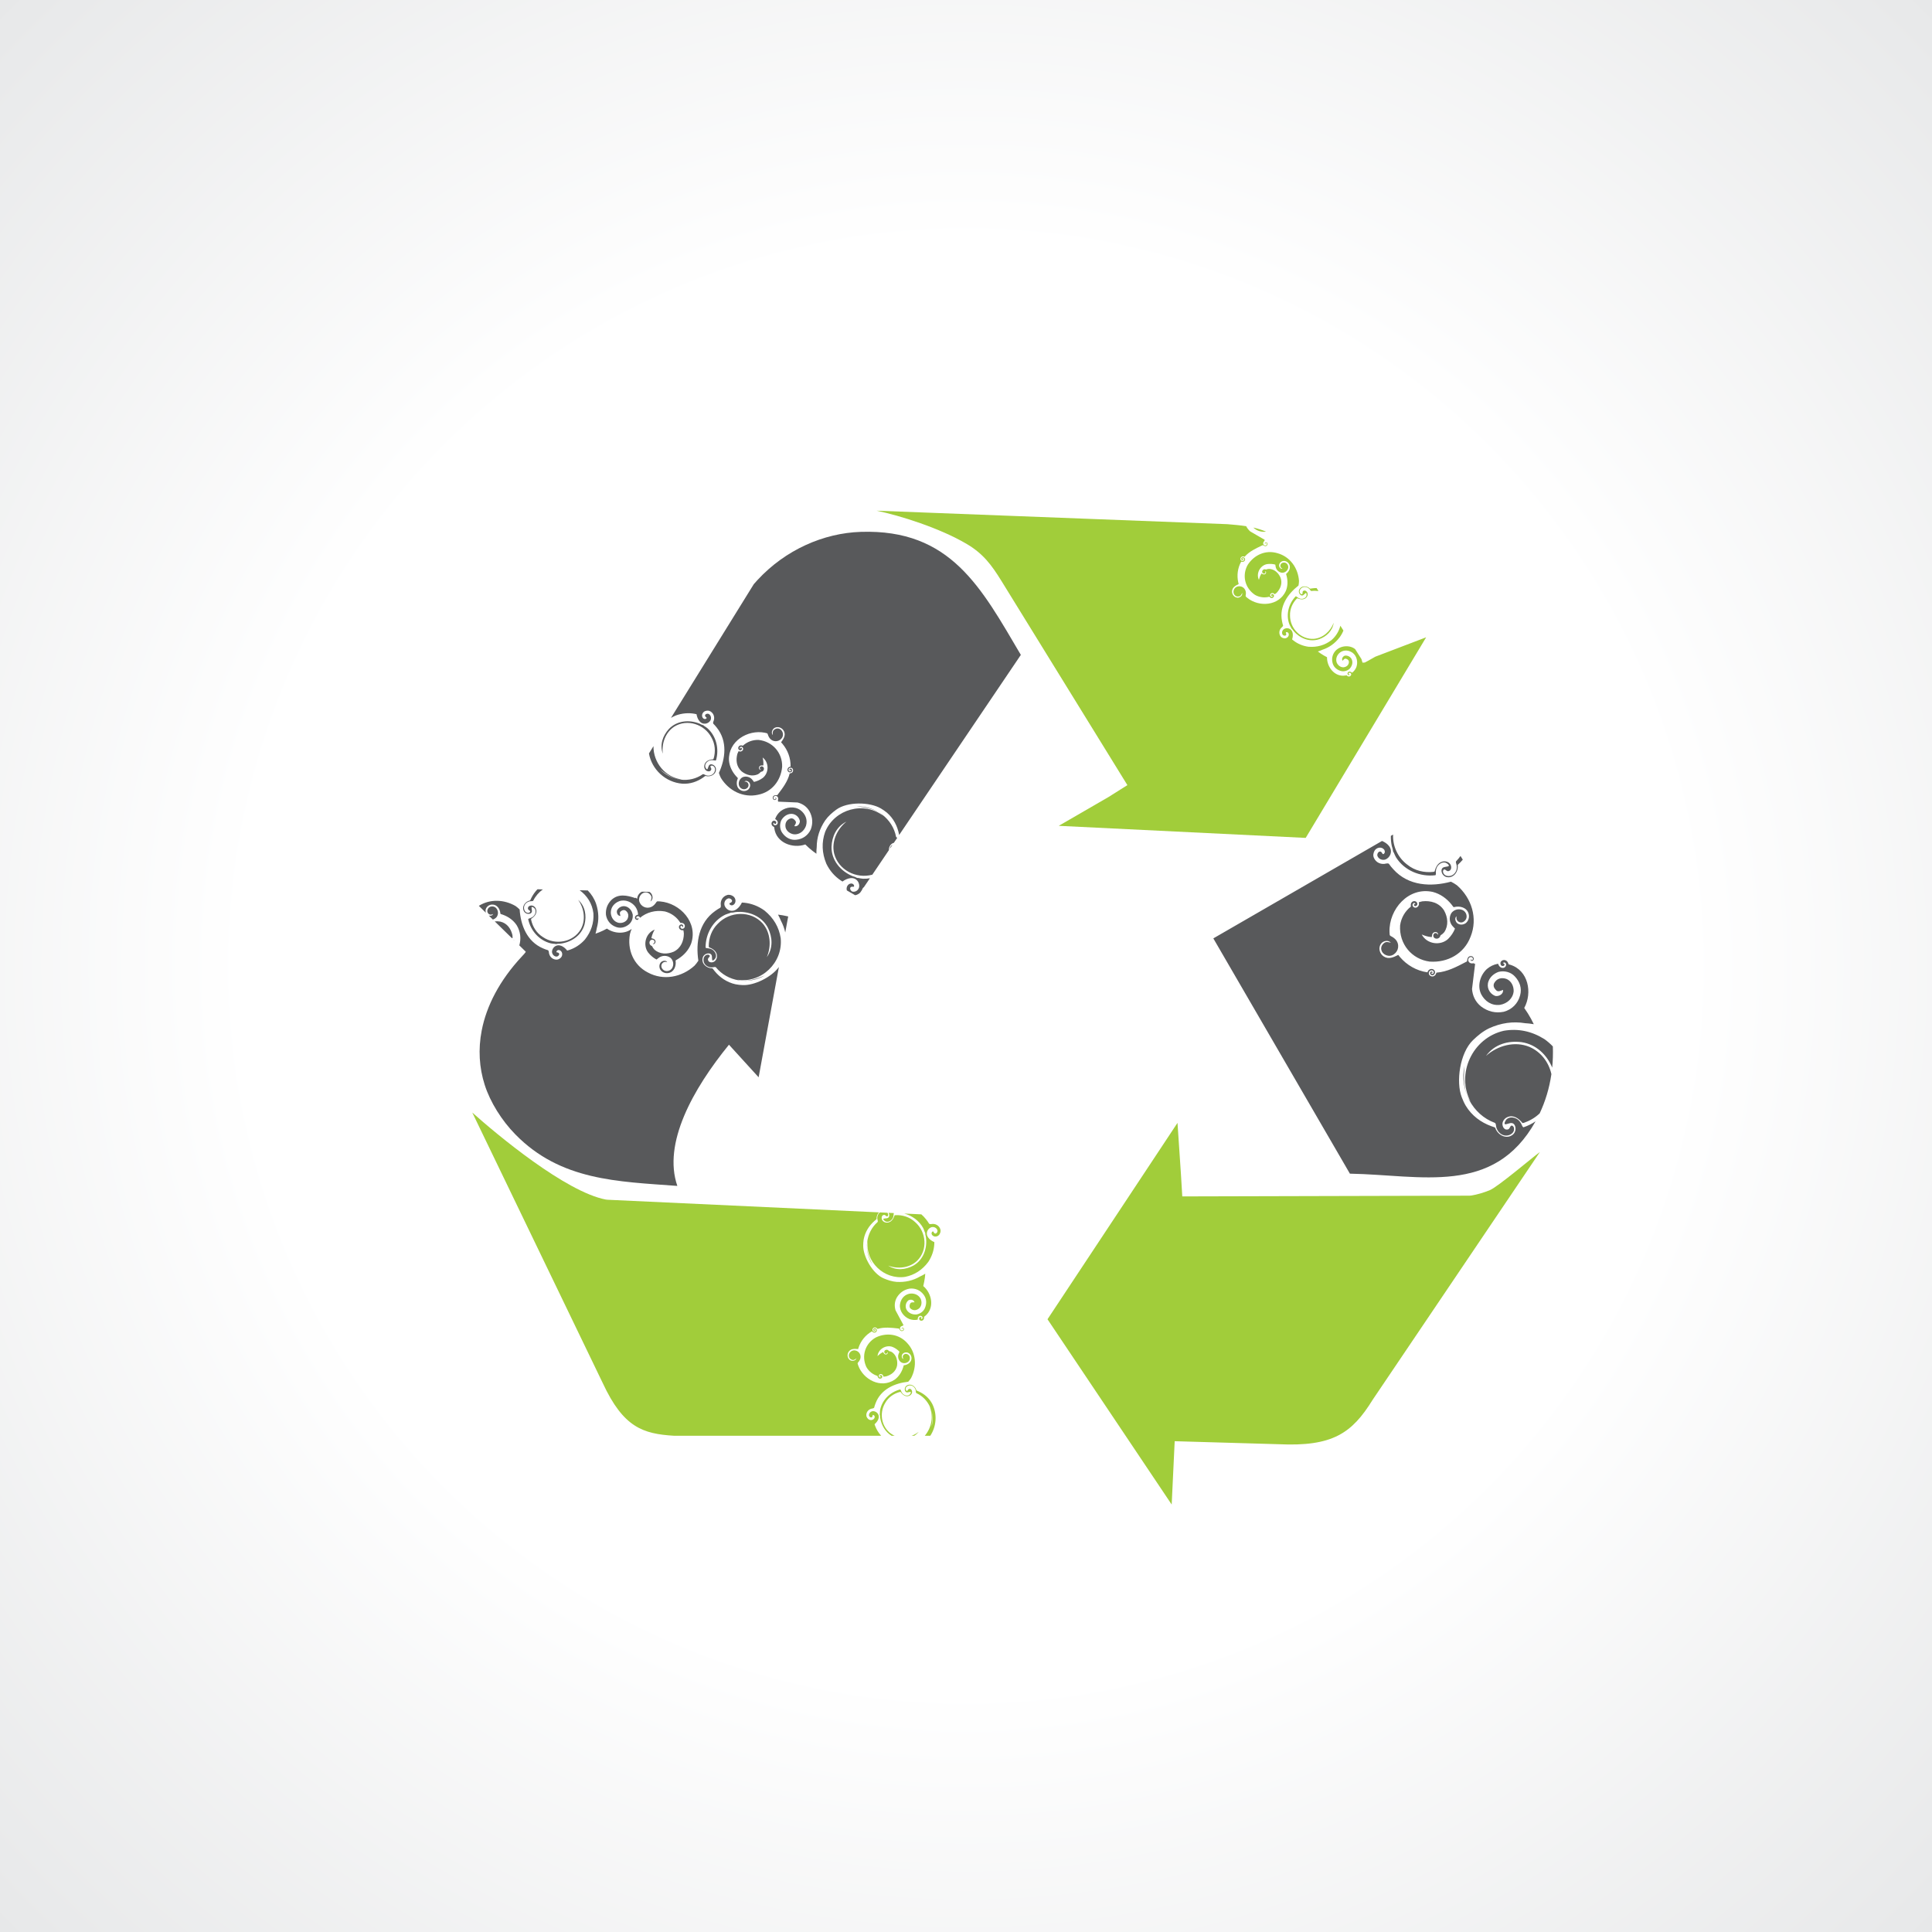 <?xml version="1.0" encoding="utf-8"?>
<!-- Generator: Adobe Illustrator 27.5.0, SVG Export Plug-In . SVG Version: 6.00 Build 0)  -->
<svg version="1.1" id="Layer_1" xmlns="http://www.w3.org/2000/svg" xmlns:xlink="http://www.w3.org/1999/xlink" x="0px" y="0px"
	 viewBox="0 0 2000 2000" style="enable-background:new 0 0 2000 2000;" xml:space="preserve">
<rect x="0" y="0" width="2000" height="2000" fill="#333333" stroke="none"/>
<g>
	<radialGradient id="SVGID_1_" cx="1000" cy="1000" r="1414.2" gradientUnits="userSpaceOnUse">
		<stop  offset="0" style="stop-color:#FFFFFF"/>
		<stop  offset="0.53" style="stop-color:#FFFFFF"/>
		<stop  offset="1" style="stop-color:#E7E8E9"/>
	</radialGradient>
	<rect x="0" y="0" style="fill-rule:evenodd;clip-rule:evenodd;fill:url(#SVGID_1_);" width="2000" height="2000"/>
	<g>
		<g>
			<path style="fill-rule:evenodd;clip-rule:evenodd;fill:#58595B;" d="M501.706,1123.004L501.706,1123.004L501.706,1123.004z
				 M785.33,1115.197l20.982-114.135c-8.165,11-25.865,19.213-37.517,18.697c-2.454-0.11-4.936-0.333-7.418-0.849
				c-9.087-2.035-16.358-7.182-21.811-13.901c-0.515-0.618-0.976-1.235-1.45-1.872c-0.353-0.211-0.625-0.922-0.896-0.753
				c-6.131-0.014-11.786-5.399-9.589-11.508c1.003-2.646,4.014-4.401,6.957-3.771c3.31,0.929,2.117,4.401,2.714,6.735
				c0.569,1.438,3.092-1.093,3.621-2.524c0.569-1.621,0.313-3.445-0.489-4.931c-1.546-2.963-4.299-4.428-7.582-4.713
				c-1.546-0.068-2.047-0.339-2.428-0.618c-0.149-14.099,7.433-27.865,20.25-34.132c0.774-0.311,1.547-0.617,2.319-0.887
				c0.801-0.279,1.588-0.522,2.388-0.747c1.411-1.043,2.997-0.25,4.314-0.807c0.948-0.203,1.383-0.264,1.885-0.325
				c13.021-1.301,26.964,3.893,33.433,16.425c4.639,9.487,5.493,20.847-1.207,30.26c4.829-11.318,4.001-25.513-4.421-35.047
				c-12.18-13.353-33.922-12.607-46.36,0.515c-6.415,6.307-9.318,14.743-9.332,23.2c0.054,0.38,0.108,0.76,0.257,1.153
				c4.328,1.526,8.708,4.653,8.247,9.84c-0.217,3.032-2.618,6.022-6.063,5.717c-1.519-0.101-2.889-0.847-3.201-2.447
				c-0.515-1.642,0.95-2.415,1.6-3.385c0.964-1.336-1.017-2.407-2.414-2.054c-2.74,0.501-3.96,3.099-3.865,5.743
				c0.203,5.107,5.465,8.213,10.213,7.169c1.98-0.428,2.333-0.15,2.658,0.135c11.91,14.75,33.773,18.243,50.605,8.349
				c-8.544,3.71-18.975,7.392-28.415,4.463c24.55,4.008,47.458-17.517,44.84-43.092c-1.776-11.372-7.365-20.874-16.764-28.517
				c-6.538-4.713-13.726-7.371-20.969-8.09c-0.814-0.082-1.614-0.136-2.414-0.176c-2.578,5.425-7.921,10.864-14.228,7.542
				c-1.75-1.044-3.147-2.679-3.811-4.782c-0.651-3.004,0.894-6.185,3.946-7.06c1.615-0.304,3.568,0.753,3.879,2.367
				c0.11,1.567-1.342,2.138-2.508,2.538c-0.054,0.217-0.136,0.637-0.19,0.833c0.774,1.492,2.456,1.844,3.933,1.072
				c3.269-1.94,3.011-6.817-0.014-9.014c-1.925-1.294-4.19-2-6.564-1.179c-4.49,1.437-6.986,5.961-6.267,10.546
				c0.082,1.722-0.203,2.068-0.501,2.461c-1.844,0.997-3.635,2.143-5.358,3.404c-17.143,12.146-20.182,32.918-17.401,51.446
				c-1.193,1.872-2.496,3.561-3.933,5.128c-13.346,12.153-32.308,15.767-48.299,7.114c-15.07-7.711-21.553-23.844-18.556-39.904
				c0.447-1.831,1.045-3.581,1.778-5.249c-7.081,5.554-18.149,4.971-25.622-0.306c-1.302,0.739-2.645,1.418-3.988,2.075
				c-2.576,1.208-5.181,2.279-7.839,3.201c0.758-2.583,0.949-3.818,1.315-5.757c2.333-8.2,2.115-16.547-0.706-25.154
				c-1.872-5.411-4.883-10.071-8.64-13.861l-8.396-0.197c7.582,5.392,13.103,13.814,14.256,23.933
				c0.611,9.942-2.374,19.008-8.897,27.207c-4.667,5.189-10.24,8.756-16.236,10.715c-0.678,0.211-1.342,0.4-2.021,0.583
				c-3.16-4.11-8.693-7.717-13.414-3.729c-1.275,1.2-2.157,2.835-2.319,4.74c-0.014,2.651,1.899,5.051,4.639,5.228
				c1.397-0.033,2.862-1.301,2.835-2.719c-0.203-1.342-1.519-1.553-2.59-1.675c-0.096-0.162-0.231-0.515-0.313-0.671
				c0.381-1.39,1.736-2.021,3.12-1.642c3.133,1.038,3.811,5.215,1.642,7.629c-1.397,1.444-3.174,2.469-5.303,2.211
				c-4.069-0.386-7.013-3.743-7.257-7.745c-0.245-1.478-0.569-1.722-0.882-1.987c-1.75-0.522-3.458-1.146-5.167-1.906
				c-16.724-7.093-23.126-24.094-24.197-40.263c-1.343-1.35-2.768-2.529-4.26-3.608c-12.044-6.944-26.557-7.357-37.99-0.162
				l7.378,7.217c-0.461-1.154-0.529-2.469-0.189-3.778c0.84-2.632,3.39-4.611,6.374-4.747c5.196-0.319,8.41,4.55,8.749,9.29
				c-0.094,0.237,0.475,0.59,0.8,0.611c0.625,0.196,1.263,0.407,1.886,0.638c5.573,2.047,10.701,5.554,14.174,10.817
				c4.11,6.801,4.665,14.16,2.726,20.888l6.632,6.497c0.393,0.426-3.499,4.428-4.028,5.011
				c-23.153,24.828-36.608,51.201-41.532,76.586c-3.783,19.456-2.577,38.553,3.093,56.254c5.683,17.903,17.674,36.974,31.739,51.324
				c46.969,47.986,105.943,48.706,167.683,53.317c-15.204-44.04,15.978-100.165,53.44-146.172L785.33,1115.197L785.33,1115.197z
				 M812.89,965.281c-0.935-4.265-2.468-8.362-4.557-12.301c-0.882-2.082-1.41-3.432-2.929-6.165
				c3.255,0.38,6.469,0.936,9.657,1.696l0.868,0.21L812.89,965.281L812.89,965.281z M672.252,923.248
				c0.515,0.313,0.99,0.672,1.424,1.112c2.319,2.462,2.672,6.931-0.379,8.904c0.881-1.993,1.803-4.211,0.474-6.253
				c-0.99-1.525-2.278-2.685-3.96-3.051c-5.032-1.085-9.224,4.137-8.083,9.006c1.478,5.372,7.256,8.153,12.328,5.954
				c2.415-1.017,4.165-3.058,5.507-5.174c0.259-0.169,0.597-0.753,1.249-0.706c0.854,0.014,1.682,0.047,2.508,0.115
				c20.807,1.715,39.578,21.96,32.106,43.722c-2.618,6.787-7.515,12.024-13.319,15.699c-0.665,0.421-1.315,0.8-1.981,1.18
				c-0.367,0.108-0.922,0.638-0.76,0.908c0.8,5.432-1.654,11.713-7.568,12.649c-3.404,0.563-6.796-1.037-8.396-3.799
				c-1.221-2.454-1.058-5.27,0.706-7.317c1.451-1.662,5.371-2.571,6.606-0.108c-2.211-0.922-4.801-0.164-5.765,2.271
				c-0.814,1.797-0.122,3.703,1.112,5.074c2.658,2.99,7.676,2.082,9.697-1.207c2.063-3.5,1.289-8.064-1.64-10.675
				c-3.594-2.747-8.64-2.74-12.329,0.075c-0.896,0.725-1.425,1.078-2.157,1.675c-3.242-1.668-6.212-4.151-8.761-7.386
				c-5.589-7.608-2.66-19.883,6.849-23.586c-1.451,2.489-2.618,5.215-3.228,7.975c-0.068,0.306-0.122,0.617-0.19,0.922
				c1.479,0.489,3.256,0.557,4.029,2.36c0.419,1.072,0.339,2.204-0.515,3.093c-0.517,0.543-1.411,0.84-2.143,0.433
				c1.396-0.346,2.55-1.925,1.6-3.261c-1.044-1.56-3.378-1.404-4.368,0.129c-1.071,1.56-0.624,4.042,1.181,4.943
				c0.393,0.251,0.706,0.4,0.95,0.536c0.569,1.315,1.383,2.557,2.494,3.682c5.629,4.789,13.197,4.85,19.844,2.075
				c7.594-3.708,10.497-11.257,10.565-18.825c-0.094-1.14-0.258-2.286-0.515-3.392c-0.407,0.028-0.746,0.021-1.221,0
				c-1.614-0.019-3.133-1.336-3.364-2.957c-0.108-0.996,0.258-1.906,1.058-2.556c0.583-0.449,1.37-0.692,2.075-0.456
				c0.597,0.211,1.071,0.644,1.275,1.275c0.122,0.597-0.23,1.418-1.031,1.329c0.176-0.779-0.217-1.614-1.112-1.308
				c-0.719,0.332-0.962,1.105-0.706,1.811c0.339,1.064,1.479,1.553,2.51,1.289c2.075-0.543,2.618-3.053,1.41-4.7
				c-0.949-1.275-2.482-1.444-3.851-1.397c-0.122-0.047-0.19-0.108-0.244-0.169c-3.418-5.493-8.938-9.833-15.924-11.638
				c-9.779-1.729-18.975,0.936-25.769,6.571c-0.285-0.942-1.072-1.688-2.185-1.675c-0.583,0.042-1.125,0.224-1.438,0.665
				c-0.475,0.671-0.419,1.804,0.543,2.042c0.678,0.162,0.774-0.807,1.112-0.726c0.624,0.054,0.488,0.903,0.081,1.397l-0.094,0.108
				l-0.054,0.047l-0.054,0.028c-1.18,0.753-2.646-0.089-3.025-1.296c-0.624-2.014,1.275-3.553,3.025-3.811
				c0.068-0.115,0.081-0.237,0.095-0.36c-0.203-2.746-1.125-5.371-2.726-7.745c-3.661-5.065-10.688-8.083-16.9-5.825
				c-5.018,1.986-8.693,6.199-8.612,12.05c0.299,4.999,3.378,9.353,8.26,10.343c3.46,0.475,6.972-0.746,8.831-3.703
				c1.763-3.343,1.343-7.04-2.103-9.196c-1.858-0.835-3.39-0.075-4.801,1.092c-1.424,1.16-0.556,3.079-0.19,4.679
				c-3.376-0.082-4.286-4.076-3.458-5.954c2.075-3.839,6.782-5.344,10.621-3.269c2.847,1.458,4.788,4.394,5.506,7.589
				c0.529,4.09-1.071,8.24-4.299,10.661c-3.947,3.018-8.735,4.103-13.374,2.204c-5.535-2.082-9.128-6.749-10.01-12.438
				c-0.475-5.792,1.315-10.831,5.385-15.124c7.229-7.121,16.533-5.039,24.847-2.218l0.258-0.4l1.831,1.126
				c0.096-1.75,0.665-3.472,2.035-5.126c0.788-0.936,1.75-1.676,2.808-2.192L672.252,923.248L672.252,923.248z M561.955,920.705
				c-4.124,2.978-7.57,6.89-9.915,11.604c-0.217,0.299-0.475,0.603-2.225,0.603c-4.19-0.013-8.055,3.587-7.31,7.935
				c0.419,2.265,1.939,4.232,4.34,4.144c1.233,0.047,2.712-1.221,1.668-2.178c-0.733-0.692-2.129-1.085-1.994-2.557
				c-0.04-1.417,1.004-2.306,2.251-2.665c2.862-0.895,5.439,1.187,6.186,3.717c1.342,4.279-1.778,7.739-5.142,9.84
				c-0.067,0.36-0.026,0.678,0,1.018c1.56,7.133,5.575,13.732,12.167,17.876c12.912,8.803,31.44,5.411,39.279-8.118
				c5.345-9.617,3.432-21.762-2.753-30.429c7.419,6.693,8.789,16.458,6.632,25.343c-3.16,11.779-13.997,18.751-25.242,20.046
				c-0.406,0.042-0.826,0.075-1.654,0.075c-1.207-0.196-2.4,0.739-3.785,0.115c-0.704-0.04-1.438-0.094-2.156-0.19
				c-0.705-0.088-1.425-0.182-2.117-0.325c-12.003-2.922-20.942-13.157-23.424-25.099c0.271-0.313,0.624-0.63,1.94-0.957
				c2.713-0.854,4.76-2.604,5.533-5.397c0.393-1.411,0.271-2.999-0.515-4.267c-0.706-1.111-3.296-2.774-3.5-1.451
				c-0.081,2.063,1.56,4.796-1.071,6.199c-2.36,1.065-5.236,0.136-6.565-1.913c-2.983-4.76,0.787-10.362,5.968-11.508
				c0.244,0.108,0.353-0.549,0.624-0.786c0.272-0.631,0.571-1.242,0.868-1.858c1.656-3.269,3.757-6.3,6.307-8.946L561.955,920.705
				L561.955,920.705z M505.951,947.758c1.696,0.495,4.001,0.156,4.449-1.675c-1.682,1.2-4.014,1.031-5.275-0.849
				c-1.032-1.369-0.801-3.099,0-4.489c1.694-3.025,6.089-3.18,8.422-0.767c2.388,2.571,2.578,6.572,0.583,9.318
				c-1.058,1.249-2.442,2.136-3.919,2.625L505.951,947.758L505.951,947.758z M512.149,953.799c1.926-0.203,3.919-0.108,5.9,0.258
				c7.107,1.722,10.946,7.561,12.411,13.943c0.122,0.99,0.19,1.981,0.203,2.978l-0.8,0.142L512.149,953.799L512.149,953.799z
				 M531.369,972.593c0.515,0.237,0.908,0.637,1.153,1.132L531.369,972.593z"/>
			<path style="fill-rule:evenodd;clip-rule:evenodd;fill:#58595B;" d="M1442.109,863.949l-2.293,1.322
				c-0.108,3.533,0.23,7.094,0.976,10.553c0.122,0.536,0.272,1.051,0.624,2.089c0.747,1.403,0.082,3.261,1.439,4.686
				c0.353,0.875,0.718,1.743,1.125,2.59c0.407,0.828,0.828,1.661,1.289,2.482c8.64,13.557,25.011,20.29,40.771,18.351
				c0.272-0.489,0.503-1.051,0.367-2.801c-0.094-3.703,1.193-6.978,4.326-9.081c1.56-1.071,3.568-1.593,5.467-1.167
				c1.654,0.401,4.802,2.917,3.268,3.724c-2.522,0.976-6.55,0.089-7.201,3.907c-0.326,3.357,2.035,6.51,5.113,7.297
				c7.121,1.688,12.425-5.318,11.665-12.188c-0.217-0.264,0.556-0.664,0.732-1.099c0.651-0.603,1.289-1.214,1.912-1.844
				c0.896-0.922,1.764-1.872,2.59-2.849l-2.374-3.832c-1.315,1.9-2.807,3.697-4.475,5.385c-0.285,0.4-0.543,0.814,0.189,2.985
				c1.764,5.174-1.057,11.447-6.726,12.342c-2.957,0.435-6.022-0.603-6.932-3.607c-0.569-1.526,0.395-3.839,1.995-2.971
				c1.167,0.611,2.211,2.171,4.001,1.383c1.75-0.556,2.4-2.183,2.319-3.913c-0.082-3.872-3.731-6.185-7.161-6.043
				c-5.846,0.143-8.803,5.432-9.983,10.458c-0.407,0.236-0.828,0.332-1.247,0.44c-9.44,1.058-19.274-1.132-27.128-7.507
				C1446.814,887.577,1441.606,875.62,1442.109,863.949L1442.109,863.949z M1430.688,870.548c5.806,2.489,11.176,7.493,8.504,14.296
				c-0.936,2.096-2.59,3.879-4.87,4.869c-3.242,1.118-7.012-0.231-8.382-3.526c-0.557-1.75,0.393-4.083,2.169-4.625
				c1.724-0.333,2.55,1.207,3.161,2.482c0.217,0.04,0.706,0.088,0.963,0.094c1.546-1.051,1.736-2.964,0.678-4.543
				c-2.563-3.411-8.015-2.503-10.064,1.186c-1.193,2.306-1.722,4.931-0.501,7.467c2.169,4.849,7.554,7.074,12.586,5.69
				c1.913-0.326,2.347-0.028,2.822,0.257c1.356,1.933,2.849,3.799,4.503,5.568c15.747,17.639,39.387,18.392,59.76,12.953
				c2.225,1.092,4.286,2.34,6.226,3.737c15.313,13.407,21.756,34.165,14.106,53.175c-6.714,17.815-23.967,27.112-42.318,25.811
				c-18.46-2.367-31.846-18.121-30.653-37.503c1.139-8.078,5.276-14.797,11-19.301c0.068-0.088,0.122-0.142,0.149-0.311
				c-0.203-1.533-0.217-3.269,1.072-4.496c1.708-1.567,4.583-1.27,5.465,0.996c0.407,1.133,0.028,2.469-1.125,2.971
				c-0.774,0.393-1.668,0.197-2.129-0.55c-0.448-0.969,0.42-1.511,1.315-1.424c0-0.901-0.964-1.186-1.628-0.997
				c-0.651,0.32-1.085,0.91-1.249,1.621c-0.175,0.8,0.204,1.656,0.774,2.251c0.828,0.807,1.886,1.099,3.025,0.849
				c1.75-0.468,3.037-2.326,2.861-4.131c-0.026-0.529-0.094-0.922-0.162-1.362c1.221-0.428,2.469-0.774,3.745-1.018
				c8.49-0.895,17.265,1.418,22.393,9.454c3.946,7.081,4.814,15.564,0.203,22.481c-1.139,1.371-2.414,2.448-3.811,3.242
				c-0.15,0.285-0.271,0.658-0.475,1.126c-0.774,2.136-3.513,2.957-5.399,1.953c-1.817-0.901-2.292-3.499-0.704-4.896
				c1.396-1.207,3.296-0.116,3.865,1.397c0.353-0.868-0.096-1.825-0.76-2.361c-1.113-0.826-2.374-0.765-3.54-0.156
				c-1.926,1.078-1.75,3.093-2.103,4.801c-0.353-0.026-0.704-0.061-1.057-0.088c-3.188-0.333-6.389-1.303-9.332-2.604
				c5.345,10.144,19.436,11.894,27.263,4.651c3.282-3.261,5.669-6.89,7.147-10.721c-0.772-0.726-1.221-1.303-2.156-2.218
				c-3.608-3.757-4.274-9.426-1.656-13.767c2.564-3.635,7.568-5.074,11.746-3.208c3.961,1.858,5.589,7.365,2.578,10.715
				c-1.383,1.553-3.418,2.576-5.535,1.879c-2.835-0.774-4.028-3.582-3.268-6.158c-2.604,1.689-1.085,5.975,0.949,7.385
				c2.524,1.71,5.683,1.526,8.288-0.149c2.889-2.15,4.26-6.124,3.187-9.881c-1.804-6.504-9.142-8.438-15.11-6.857
				c-0.285,0.211-0.949-0.325-1.113-0.732c-0.501-0.713-1.031-1.397-1.56-2.068c-4.868-6.022-11.351-10.838-19.286-12.913
				c-25.282-5.596-45.574,17.964-44.842,41.456c0.042,0.943,0.082,1.879,0.19,2.822c0.028,0.718,0.733,1.057,0.936,1.315
				c2.55,1.228,5.06,2.929,6.497,5.493c3.105,5.425,0.718,12.214-5.114,14.567c-5.276,1.892-11.678-2.136-11.094-7.907
				c0.19-1.94,1.329-3.534,2.915-4.815c2.103-1.736,4.707-0.997,7.067-0.285c-2.604-3.16-7.554-2.197-10.022,0.713
				c-3.351,4.286-1.804,10.504,2.549,13.367c5.236,3.445,10.35,0.8,15.151-1.533c0.555,0.76,1.167,1.499,1.762,2.225
				c7.094,8.3,17.008,14.174,28.429,15.814c0.094-0.304,0.163-0.419,0.299-0.697c0.854-2.361,3.783-3.601,6.008-2.199
				c1.357,0.957,2.007,2.747,1.207,4.225c-0.23,0.611-0.746,1.181-1.505,1.472c-1.424,0.583-2.983-0.203-3.282-1.682
				c-0.162-1.119,0.854-2.285,2.007-1.892c0.435,0.224,0.651,0.692,0.435,1.125c-0.108,0.176-0.204,0.251-0.38,0.143
				c-0.257-0.21-0.433-0.23-0.638-0.068c-0.094,0.082-0.203,0.271-0.135,0.454c0.203,0.665,0.732,0.896,1.287,0.767
				c1.112-0.264,1.533-1.594,1.086-2.536c-0.692-1.438-2.483-1.614-3.757-0.733c-0.99,0.801-1.385,2.035-1.14,3.242
				c0.597,2.143,2.957,3.114,4.938,2.408c1.519-0.576,2.388-1.96,2.753-3.411c0.108-0.143,0.204-0.211,0.299-0.313
				c11.054-0.847,20.63-5.961,30.558-11.142c0.313-0.19,0.638-0.353,0.963-0.522c0.245-1.954,0.394-4.388,2.66-5.25
				c0.963-0.358,2.021-0.257,2.889,0.197c1.125,0.665,1.694,2,1.221,3.214c-0.245,0.706-0.868,1.371-1.669,1.371
				c-0.474-0.035-0.99-0.176-1.221-0.569c-0.135-0.381-0.285-0.849,0.136-1.263c-0.068,0.632,0.611,1.154,1.167,1.011
				c0.828-0.177,1.017-1.146,0.828-1.906c-0.218-0.563-0.733-0.99-1.343-1.221c-1.411-0.407-2.672,0.468-3.255,1.682
				c-0.569,1.296-0.094,2.794,0.896,3.811c1.329,1.221,3.065,1.221,4.625,0.814c0.23,0.231,0.461,0.489,0.664,0.739l0.068,0.115
				l0.732-0.549l-3.254,26.475c0.624,6.714,3.146,13.007,9.358,18.019c7.121,5.35,14.96,7.196,23.519,5.493
				c8.354-2.272,14.701-8.429,16.926-17.049c2.035-7.257-0.421-14.249-5.575-19.64c-4.176-4.429-10.633-6.097-16.669-4.632
				c-4.665,1.635-8.721,5.011-10.403,9.535c-2.454,6.069,0.597,12.872,6.688,15.326c2.929,0.922,8.761-1.111,8.286-6.178
				c-2.319,0.807-5.032,2.414-7.025,0.489c-1.967-1.926-3.378-4.049-2.428-6.979c2.63-5.519,8.083-6.775,13.386-4.7
				c4.735,2.253,7.149,7.304,7.04,12.574c-0.665,7.44-6.646,12.804-14.051,14.079c-8.762,1.112-15.667-3.649-19.492-10.831
				c-4.435-8.904-1.085-19.897,5.833-26.258c3.282-2.787,7.067-4.599,11.135-5.364c0.176,0,0.367-0.014,0.557,0.067
				c0.664,2.578,3.296,5.147,6.211,3.879c1.71-0.779,2.74-3.106,1.397-4.733c-0.705-0.793-2.4-0.997-2.374,0.082
				c-0.054,0.522,1.397,0.501,1.289,1.546c-0.217,1.465-1.872,1.736-2.957,1.153c-0.732-0.393-1.085-1.174-1.235-2.049
				c-0.339-2.597,2.279-4.313,4.679-3.783c1.574,0.393,2.74,1.513,3.296,3.038c0.19,0.604,0.34,0.971,0.449,1.268
				c0.515,0.143,1.017,0.279,1.518,0.442c19.031,5.75,23.303,29.121,14.69,44.786c1.301,1.824,2.563,3.717,3.757,5.622
				c2.265,3.588,4.272,7.344,6.131,11.189c-4.001-0.718-5.886-0.8-8.831-1.017c-12.68-2.103-25.105-0.367-37.475,5.276
				c-6.497,3.14-11.8,7.575-16.656,12.268c-13.578,13.096-17.822,43.159-11.583,59.136c1.153,2.983,2.482,5.968,4.15,8.803
				c6.307,10.349,15.693,17.157,26.3,21.064c0.949,0.367,1.913,0.678,2.903,0.99c0.379,0.353,1.383,0.393,1.288,0.8
				c2.592,7.554,11.597,12.261,18.217,6.999c2.835-2.36,3.715-6.808,1.722-10.172c-2.536-3.689-6.335-0.76-9.426-0.515
				c-2.021-0.108,0.04-4.26,1.586-5.521c1.736-1.383,4.096-1.804,6.253-1.478c4.314,0.664,7.283,3.444,8.993,7.378
				c0.76,1.886,1.275,2.388,1.79,2.74c4.489-1.479,8.735-3.581,12.6-6.199c-43.389,77.474-118.639,55.447-192.193,54.172
				l-141.371-243.558L1430.688,870.548L1430.688,870.548z M1593.869,1152.558c5.71-12.113,9.969-25.717,12.139-40.643
				c-2.699-12.118-10.579-22.887-22.61-28.131c-15.286-6.395-33.108-1.458-45.031,9.244c8.776-12.208,23.126-15.931,36.785-14.181
				c15.177,2.278,26.217,13.136,31.683,26.339c0.692-7.053,0.95-14.363,0.665-21.925c-2.564-2.719-5.453-5.221-8.654-7.514
				c-13.36-8.375-27.411-11.257-42.182-8.688c-32.607,7.495-49.533,44.739-34.315,73.331c-7.568-10.389-7.379-24.807-6.415-36.892
				c-5.114,24.875,8.354,50.374,31.507,58.864c0.489,0.272,0.976,0.597,1.289,3.215c0.705,6.279,6.728,11.461,13.115,9.589
				c3.31-1.004,5.982-3.608,5.467-7.189c-0.163-1.871-2.306-3.838-3.554-2.101c-0.908,1.193-1.247,3.336-3.485,3.404
				c-2.117,0.285-3.608-1.112-4.382-2.93c-1.803-4.122,0.882-8.328,4.517-9.888c6.185-2.713,11.882,1.357,15.599,6.036
				c0.542,0.054,1.017-0.068,1.505-0.136C1583.56,1160.274,1589.203,1157.02,1593.869,1152.558z"/>
			<path style="fill-rule:evenodd;clip-rule:evenodd;fill:#58595B;" d="M784.203,600.393L784.203,600.393L784.203,600.393z
				 M1056.773,677.934c-40.975-69.457-72.496-130.458-165.785-127.346c-38.399,1.282-77.854,18.5-106.825,49.846l-3.865,4.32
				l-85.707,138.4c1.586-0.922,3.254-1.762,5.018-2.515c6.564-2.354,13.169-2.862,19.382-1.736c0.678,0.135,1.357,0.285,2.049,0.447
				c0.84,5.114,3.987,10.906,10.022,9.643c1.71-0.447,3.27-1.478,4.3-3.078c1.275-2.326,0.732-5.351-1.586-6.803
				c-1.263-0.637-3.147-0.21-3.799,1.052c-0.447,1.275,0.597,2.089,1.492,2.698c0,0.197-0.026,0.571-0.04,0.746
				c-1.004,1.044-2.482,0.95-3.54-0.047c-2.251-2.386-0.882-6.401,2.171-7.486c1.925-0.618,3.974-0.672,5.724,0.57
				c3.404,2.258,4.408,6.618,2.726,10.247c-0.475,1.424-0.326,1.79-0.176,2.183c1.301,1.282,2.508,2.645,3.649,4.117
				c11.365,14.18,8.951,32.179,2.238,46.929c0.529,1.831,1.221,3.54,2.035,5.188c8.206,13.313,23.125,20.826,38.479,17.422
				c14.378-2.814,23.586-14.696,24.929-28.761c0.569-14.282-9.657-26.449-24.508-28.008c-6.239-0.142-11.882,2.136-16.02,5.887
				c-0.067,0.047-0.135,0.088-0.271,0.088c-1.112-0.36-2.428-0.576-3.512,0.237c-1.425,1.092-1.56,3.322,0.054,4.258
				c0.814,0.468,1.858,0.339,2.388-0.454c0.407-0.542,0.365-1.235-0.163-1.708c-0.665-0.449-1.195,0.134-1.235,0.84
				c-0.678-0.129-0.774-0.894-0.529-1.369c0.299-0.454,0.8-0.712,1.369-0.746c0.637-0.021,1.249,0.365,1.614,0.888
				c0.503,0.726,0.597,1.567,0.245,2.38c-0.556,1.275-2.143,2.014-3.486,1.662c-0.407-0.115-0.678-0.197-1.017-0.319
				c-0.475,0.875-0.868,1.79-1.235,2.713c-1.736,6.321-1.139,13.279,4.314,18.168c4.869,3.9,11.176,5.629,16.994,3.011
				c1.194-0.685,2.183-1.519,2.957-2.468c0.231-0.068,0.529-0.122,0.908-0.23c1.724-0.326,2.686-2.272,2.171-3.832
				c-0.461-1.492-2.347-2.176-3.622-1.146c-1.099,0.895-0.501,2.468,0.571,3.092c-0.706,0.176-1.385-0.292-1.682-0.874
				c-0.489-0.929-0.299-1.893,0.297-2.686c1.086-1.322,2.578-0.943,3.935-0.997c0.013-0.278,0.04-0.536,0.067-0.807
				c0.136-2.454-0.189-5.004-0.8-7.399c7.026,5.331,6.551,16.235,0.068,21.24c-2.889,2.068-5.94,3.418-9.033,4.056
				c-0.447-0.678-0.814-1.099-1.411-1.912c-2.374-3.221-6.592-4.435-10.226-3.004c-3.051,1.471-4.787,5.086-3.905,8.484
				c0.908,3.228,4.855,5.175,7.785,3.317c1.37-0.835,2.388-2.265,2.129-3.954c-0.23-2.251-2.197-3.513-4.244-3.249
				c1.614-1.756,4.651-0.067,5.465,1.649c0.976,2.136,0.449,4.496-1.179,6.26c-1.981,1.912-5.168,2.447-7.867,1.153
				c-4.707-2.178-5.236-7.989-3.283-12.322c0.19-0.17-0.135-0.753-0.419-0.929c-0.461-0.461-0.922-0.95-1.357-1.438
				c-3.947-4.45-6.796-9.976-7.352-16.243c-1.03-19.883,19.41-32.26,37.11-28.733c0.718,0.156,1.41,0.332,2.115,0.515
				c0.557,0.115,0.706,0.678,0.882,0.889c0.597,2.068,1.574,4.197,3.324,5.608c3.715,3.044,9.182,2.089,11.678-2.015
				c2.129-3.776-0.136-9.128-4.571-9.419c-1.492-0.101-2.835,0.55-4.015,1.587c-1.574,1.376-1.343,3.445-1.099,5.324
				c-2.075-2.374-0.705-5.996,1.79-7.494c3.676-1.993,8.193-0.013,9.819,3.622c1.926,4.408-0.718,7.954-3.092,11.278
				c0.501,0.536,0.99,1.071,1.465,1.635c5.397,6.415,8.571,14.682,8.368,23.525c-0.244,0.028-0.339,0.089-0.556,0.143
				c-1.886,0.346-3.215,2.421-2.428,4.279c0.542,1.146,1.803,1.858,3.037,1.457c0.489-0.101,1.004-0.419,1.315-0.949
				c0.611-1.011,0.218-2.286-0.854-2.719c-0.828-0.259-1.844,0.379-1.696,1.289c0.11,0.358,0.449,0.583,0.788,0.468
				c0.135-0.056,0.23-0.117,0.162-0.266c-0.122-0.237-0.108-0.359,0.04-0.494c0.068-0.061,0.204-0.115,0.339-0.042
				c0.489,0.237,0.611,0.672,0.421,1.065c-0.325,0.828-1.369,0.963-2.035,0.501c-1.003-0.692-0.909-2.082-0.095-2.936
				c0.732-0.651,1.722-0.78,2.618-0.447c1.532,0.725,1.967,2.638,1.193,4.042c-0.638,1.078-1.79,1.553-2.943,1.661
				c-0.136,0.054-0.176,0.115-0.271,0.176c-2.063,8.274-7.135,14.886-12.329,21.736c-0.176,0.21-0.353,0.44-0.529,0.678
				c-1.492-0.068-3.364-0.265-4.314,1.35c-0.393,0.664-0.447,1.492-0.217,2.197c0.367,0.942,1.315,1.56,2.293,1.342
				c0.569-0.094,1.153-0.468,1.247-1.085c0.026-0.36-0.014-0.779-0.285-1.004c-0.258-0.169-0.597-0.325-0.962-0.061
				c0.487,0.035,0.786,0.604,0.624,1.011c-0.244,0.624-1.018,0.631-1.533,0.393c-0.421-0.244-0.678-0.671-0.772-1.167
				c-0.122-1.125,0.692-1.974,1.682-2.264c1.071-0.279,2.129,0.285,2.767,1.165c0.76,1.147,0.542,2.469,0.04,3.608
				c0.136,0.21,0.313,0.407,0.475,0.604l0.068,0.067l-0.503,0.482l20.468,0.882c5.018,1.315,9.466,4.042,12.478,9.399
				c3.133,6.05,3.54,12.235,1.167,18.501c-2.78,6.056-8.247,10.085-15.069,10.661c-5.764,0.617-10.742-2.11-14.16-6.721
				c-2.835-3.717-3.27-8.831-1.397-13.204c1.818-3.33,4.91-5.982,8.544-6.681c4.911-1.085,9.671,2.096,10.769,7.013
				c0.326,2.34-1.953,6.504-5.75,5.5c0.908-1.654,2.468-3.526,1.275-5.242c-1.207-1.757-2.632-3.086-4.978-2.754
				c-4.531,1.31-6.172,5.276-5.263,9.556c1.125,3.879,4.625,6.335,8.639,6.924c5.711,0.448,10.539-3.397,12.451-8.856
				c1.94-6.49-0.786-12.336-5.737-16.147c-6.199-4.49-14.933-3.344-20.643,1.099c-2.51,2.129-4.368,4.767-5.467,7.744
				c-0.026,0.128-0.067,0.285-0.026,0.426c1.858,0.828,3.486,3.168,2.157,5.196c-0.814,1.207-2.712,1.688-3.771,0.467
				c-0.515-0.643-0.435-1.953,0.365-1.783c0.394,0.021,0.204,1.12,1.004,1.16c1.139,0.021,1.546-1.2,1.261-2.089
				c-0.231-0.603-0.76-0.963-1.41-1.2c-1.926-0.59-3.554,1.2-3.446,3.072c0.082,1.242,0.774,2.258,1.886,2.882
				c0.419,0.217,0.678,0.374,0.881,0.508c0.042,0.407,0.096,0.794,0.136,1.194c1.953,15.164,19.125,21.349,32.092,16.818
				c1.219,1.242,2.482,2.421,3.783,3.568c2.428,2.156,5.006,4.183,7.69,6.049c-0.04-3.112,0.136-4.557,0.339-6.801
				c0.028-9.875,2.944-19.085,8.776-27.724c3.188-4.524,7.229-7.996,11.393-11.075c11.651-8.612,34.979-8.022,46.278-1.275
				c2.129,1.275,4.205,2.651,6.172,4.286c7.011,6.083,10.972,14.051,12.6,22.57l0.108,0.604L1056.773,677.934L1056.773,677.934z
				 M676.47,772.417c-0.218,16.811,12.179,32.45,29.446,34.478c-8.532,0.176-16.331-5.358-22.569-10.464
				c11.637,12.221,30.68,14.534,44.094,5.086c0.325-0.17,0.692-0.306,2.237,0.522c3.676,2.007,8.789,0.657,10.2-3.526
				c0.706-2.19,0.299-4.639-1.858-5.697c-1.071-0.638-2.957-0.217-2.508,1.119c0.311,0.956,1.37,1.96,0.542,3.201
				c-0.637,1.268-1.967,1.56-3.228,1.28c-2.957-0.576-4.246-3.628-3.703-6.211c0.854-4.401,5.235-5.968,9.196-6.22
				c0.231-0.278,0.353-0.583,0.489-0.894c2.007-7.02,1.586-14.745-2.239-21.513c-7.201-13.875-25.132-19.681-38.439-11.467
				c-9.263,5.926-13.332,17.531-12.003,28.089c-3.35-9.406,0.054-18.656,6.185-25.445c8.368-8.892,21.2-9.894,31.725-5.704
				c0.379,0.169,0.76,0.326,1.492,0.726c0.962,0.746,2.468,0.494,3.378,1.696c0.61,0.365,1.221,0.758,1.803,1.179
				c0.597,0.414,1.181,0.849,1.724,1.296c9.182,8.267,12.207,21.511,8.735,33.21c-0.393,0.136-0.854,0.251-2.171-0.082
				c-2.793-0.535-5.425,0.042-7.432,2.13c-1.004,1.057-1.668,2.502-1.56,3.995c0.081,1.315,1.572,4.007,2.386,2.95
				c1.058-1.784,0.896-4.965,3.879-4.958c2.578,0.183,4.667,2.367,4.883,4.795c0.367,5.615-5.615,8.742-10.729,7.297
				c-0.163-0.203-0.569,0.326-0.908,0.4c-0.543,0.428-1.099,0.821-1.642,1.221c-6.157,4.279-13.44,6.836-21.471,6.368
				c-17.482-1.397-31.683-14.675-34.6-31.331L676.47,772.417L676.47,772.417z M876.664,921.763
				c-1.017-3.228,1.032-7.067,4.544-7.175c1.696,0.021,2.983,1.126,2.971,2.814c-0.136,0.157-0.421,0.482-0.557,0.651
				c-1.235-0.217-2.78-0.4-3.432,1.03c-0.474,1.56,0.747,3.439,2.307,3.921c3.092,0.657,5.981-1.378,6.822-4.347
				c0.433-2.164-0.054-4.267-1.099-6.01c-3.975-5.926-11.258-3.661-16.086-0.094c-0.692-0.426-1.383-0.861-2.049-1.308
				c-6.036-4.083-11.122-9.833-14.635-17.057c-4.653-11.196-5.06-22.217-1.249-33.067c9.821-23.75,40.189-31.861,59.924-16.69
				c-6.917-7.046-17.862-8.749-27.14-9.542c19.49-0.718,37.124,12.71,40.608,31.339c0.108,0.325,0.244,0.643,1.249,1.044
				l-3.514,5.195c-1.572,0.414-2.983,1.471-3.838,2.842c-1.018,1.539-1.371,3.133-1.275,4.719l-17.185,25.445
				c-16.778,4.627-35.292-4.971-39.551-21.979c-2.903-12.383,3.107-25.275,12.722-32.939c-10.375,5.1-15,15.49-15.407,26.069
				c-0.231,14.099,9.575,25.282,21.66,30.3c0.461,0.169,0.896,0.333,1.79,0.604c1.439,0.149,2.482,1.593,4.206,1.322
				c0.8,0.204,1.614,0.353,2.442,0.489c0.826,0.115,1.654,0.23,2.454,0.311c2.442,0.096,4.842-0.074,7.189-0.481l-6.293,9.297
				c-0.421,0.19-0.828,0.4-1.547,1.912l-0.393,0.956l-1.682,2.489c-1.424,1.54-3.296,2.585-5.385,2.91L876.664,921.763
				L876.664,921.763z M921.194,878.598c0.23-1.289,0.814-2.523,1.804-3.418c0.217-0.197,0.542-0.4,0.895-0.576L921.194,878.598z"/>
			<path style="fill-rule:evenodd;clip-rule:evenodd;fill:#A1CD3A;" d="M488.902,1151.704l135.036,280.001
				c21.404,46.103,41.708,52.612,73.84,54.593l214.396,0.014c-2.808-3.093-4.897-6.579-6.267-10.268
				c-0.217-0.543-0.393-1.126-0.583-1.696c3.404-2.889,6.335-7.785,2.726-11.692c-1.085-1.085-2.536-1.776-4.192-1.844
				c-2.264,0.096-4.272,1.818-4.326,4.178c0.082,1.235,1.221,2.441,2.442,2.374c1.153-0.245,1.303-1.397,1.357-2.333
				c0.135-0.054,0.433-0.203,0.569-0.285c1.233,0.285,1.804,1.438,1.532,2.658c-0.76,2.713-4.367,3.46-6.524,1.682
				c-1.289-1.125-2.225-2.63-2.103-4.503c0.176-3.526,2.985-6.171,6.415-6.524c1.275-0.285,1.465-0.569,1.682-0.842
				c0.394-1.532,0.868-3.024,1.465-4.517c5.507-14.703,19.925-20.819,33.828-22.351c1.125-1.194,2.088-2.482,2.956-3.799
				c6.253-11.976,5.264-26.34-4.042-36.254c-8.436-9.414-21.321-11.028-32.335-5.819c-10.85,5.888-15.354,18.84-9.969,30.558
				c2.646,4.707,6.822,7.881,11.448,9.264c0.04,0.054,0.094,0.082,0.149,0.162c0.257,1.032,0.651,2.089,1.762,2.524
				c1.425,0.569,3.121-0.299,3.121-1.926c-0.014-0.8-0.583-1.519-1.397-1.56c-0.569-0.04-1.072,0.271-1.194,0.854
				c-0.054,0.705,0.625,0.841,1.153,0.569c0.231,0.571-0.311,0.95-0.758,1.004c-0.475-0.054-0.882-0.313-1.167-0.706
				c-0.285-0.447-0.272-1.071-0.054-1.586c0.325-0.692,0.894-1.126,1.654-1.235c1.193-0.136,2.442,0.706,2.767,1.844
				c0.108,0.339,0.162,0.597,0.217,0.896c0.868-0.028,1.724-0.11,2.564-0.272c5.439-1.464,10.348-5.018,11.583-11.203
				c0.732-5.331-0.746-10.797-5.276-13.943c-1.017-0.583-2.089-0.936-3.119-1.099c-0.162-0.176-0.325-0.353-0.57-0.597
				c-1.004-1.125-2.889-0.976-3.797,0.094c-0.91,1.004-0.583,2.714,0.718,3.201c1.167,0.407,2.063-0.718,2.063-1.79
				c0.447,0.461,0.393,1.139,0.094,1.628c-0.475,0.786-1.275,1.044-2.129,0.963c-1.465-0.203-1.818-1.505-2.455-2.454
				c-0.217,0.081-0.447,0.189-0.638,0.311c-1.885,0.95-3.635,2.319-5.154,3.825c0.854-7.554,9.169-12.003,15.733-9.399
				c2.822,1.221,5.168,2.889,6.999,4.91c-0.285,0.624-0.447,1.085-0.772,1.872c-1.371,3.2-0.407,6.862,2.265,8.911
				c2.454,1.626,5.872,1.329,8.015-0.842c1.981-2.103,1.668-5.9-0.976-7.229c-1.235-0.637-2.726-0.786-3.865,0.163
				c-1.574,1.153-1.628,3.174-0.543,4.585c-2.021-0.407-2.115-3.418-1.193-4.801c1.153-1.654,3.146-2.292,5.154-1.872
				c2.292,0.624,4.11,2.754,4.34,5.331c0.447,4.462-3.622,7.419-7.718,7.881c-0.19-0.082-0.475,0.433-0.475,0.705
				c-0.149,0.556-0.311,1.113-0.487,1.654c-1.56,4.897-4.408,9.44-8.817,12.6c-14.296,9.536-32.485-0.175-37.679-14.865
				c-0.203-0.583-0.379-1.179-0.543-1.776c-0.162-0.461,0.19-0.828,0.272-1.058c1.261-1.355,2.414-3.011,2.699-4.964
				c0.597-4.069-2.496-7.718-6.646-7.758c-3.743,0.096-6.714,4.124-4.978,7.555c0.583,1.153,1.642,1.858,2.957,2.292
				c1.722,0.569,3.147-0.543,4.449-1.56c-0.854,2.59-4.15,3.188-6.389,1.994c-3.092-1.858-3.621-6.077-1.626-8.899
				c2.414-3.376,6.211-2.957,9.725-2.658c0.175-0.624,0.379-1.221,0.569-1.817c2.386-6.836,7.107-12.832,13.781-16.575
				c0.135,0.149,0.203,0.19,0.339,0.325c1.111,1.249,3.214,1.343,4.258-0.067c0.611-0.91,0.57-2.185-0.257-2.903
				c-0.298-0.313-0.76-0.557-1.289-0.557c-1.018-0.012-1.79,0.842-1.628,1.818c0.149,0.76,1.085,1.221,1.682,0.706
				c0.231-0.272,0.244-0.569,0-0.8c-0.094-0.068-0.19-0.11-0.258,0c-0.122,0.203-0.231,0.243-0.393,0.176
				c-0.068,0-0.162-0.082-0.176-0.218c-0.04-0.461,0.244-0.732,0.611-0.786c0.746-0.108,1.315,0.597,1.261,1.302
				c-0.054,1.058-1.139,1.601-2.129,1.357c-0.814-0.245-1.343-0.922-1.479-1.736c-0.149-1.465,1.085-2.632,2.469-2.672
				c1.071,0.014,1.939,0.651,2.522,1.451c0.094,0.054,0.162,0.082,0.245,0.108c7.053-2.115,14.2-1.261,21.579-0.421
				c0.231,0.042,0.475,0.042,0.718,0.096c0.625,1.139,1.289,2.604,2.903,2.59c0.665,0.014,1.315-0.325,1.736-0.8
				c0.529-0.692,0.569-1.655-0.014-2.306c-0.325-0.353-0.868-0.625-1.369-0.435c-0.271,0.136-0.556,0.353-0.61,0.651
				c0,0.271,0.054,0.597,0.393,0.76c-0.19-0.38,0.094-0.868,0.461-0.922c0.583-0.082,0.922,0.461,0.976,0.976
				c0.014,0.393-0.217,0.786-0.529,1.085c-0.772,0.597-1.763,0.353-2.414-0.271c-0.678-0.651-0.746-1.71-0.367-2.55
				c0.515-1.085,1.588-1.492,2.686-1.628c0.068-0.217,0.135-0.407,0.217-0.609v-0.096l0.611,0.19l-8.383-15.599
				c-1.221-4.299-1.165-8.815,1.451-13.4c3.133-5.005,7.542-8.015,13.225-9.033c5.724-0.597,11.122,1.682,14.567,6.483
				c2.997,4.015,3.16,8.911,1.261,13.482c-1.506,3.717-5.112,6.321-9.196,6.85c-3.268,0.108-6.578-0.99-8.721-3.392
				c-2.971-3.188-2.699-8.097,0.475-11.081c1.586-1.275,5.669-1.438,6.606,1.831c-1.642,0.068-3.717-0.285-4.476,1.383
				c-0.76,1.656-1.112,3.323,0.176,4.91c2.943,2.768,6.632,2.253,9.399-0.311c2.401-2.55,2.658-6.239,1.343-9.481
				c-2.197-4.422-7.175-6.295-12.071-5.317c-5.669,1.41-8.803,6.021-9.454,11.365c-0.61,6.578,4.11,12.573,9.915,14.839
				c2.699,0.936,5.465,1.153,8.151,0.637c0.136-0.028,0.258-0.054,0.353-0.164c-0.217-1.762,0.8-3.987,2.889-3.892
				c1.275,0.068,2.456,1.247,2.007,2.59c-0.244,0.651-1.247,1.193-1.478,0.515c-0.162-0.299,0.746-0.638,0.421-1.261
				c-0.489-0.854-1.574-0.637-2.117,0c-0.339,0.433-0.379,0.99-0.244,1.574c0.394,1.668,2.428,2.101,3.785,1.207
				c0.882-0.624,1.329-1.601,1.301-2.686c-0.013-0.407-0.026-0.678-0.013-0.895c0.285-0.19,0.542-0.407,0.826-0.625
				c10.39-8.137,7.419-23.586-1.654-31.194c0.367-1.465,0.692-2.931,0.95-4.396c0.556-2.767,0.922-5.56,1.125-8.382
				c-2.306,1.411-3.444,1.926-5.208,2.754c-7.351,4.312-15.449,6.225-24.454,5.71c-4.761-0.379-9.101-1.844-13.251-3.58
				c-11.503-4.829-21.349-22.421-21.336-33.786c0-2.129,0.108-4.272,0.461-6.429c1.439-7.907,5.603-14.378,11.204-19.328
				c0.515-0.461,1.017-0.896,1.56-1.303c0.176-0.339,0.76-0.583,0.624-0.814c-0.122-2.522,0.868-5.018,2.482-6.74l-281.019-13.061
				l-1.885-0.218C585.351,1233.68,514.509,1174.612,488.902,1151.704L488.902,1151.704z M922.984,1486.312
				c-6.524-3.921-10.607-11.014-11.786-18.474c-0.042-0.367-0.082-0.706-0.122-1.438c0.149-1.032-0.719-2.035-0.217-3.256
				c0-0.611,0.012-1.235,0.067-1.872c0.042-0.596,0.108-1.221,0.204-1.831c2.101-10.457,10.593-18.542,20.805-21.118
				c0.272,0.217,0.557,0.529,0.896,1.64c0.84,2.319,2.414,4.015,4.855,4.585c1.235,0.285,2.59,0.122,3.649-0.583
				c0.936-0.678,2.278-2.957,1.125-3.106c-1.79,0.014-4.068,1.56-5.371-0.678c-1.003-2.008-0.325-4.517,1.383-5.738
				c4.015-2.766,8.979,0.299,10.16,4.72c-0.082,0.244,0.501,0.313,0.706,0.515c0.542,0.218,1.099,0.435,1.626,0.692
				c5.888,2.672,11,6.932,14.188,13.117c5.304,10.796,4.124,23.355-2.129,32.824h-5.696c6.985-8.247,9.453-20.101,4.787-30.546
				c3.906,6.267,3.214,14.514,2.183,21.39c3.933-14.039-2.726-29.175-15.651-34.98c-0.272-0.189-0.529-0.353-0.597-1.885
				c-0.15-3.622-3.404-6.822-7.121-6.008c-1.94,0.433-3.567,1.817-3.432,3.892c0.028,1.072,1.167,2.265,1.94,1.343
				c0.583-0.651,0.868-1.871,2.156-1.804c1.208-0.081,1.994,0.787,2.374,1.872c0.882,2.401-0.814,4.719-2.983,5.439
				c-3.649,1.315-6.742-1.247-8.681-4.069c-0.313-0.04-0.597,0-0.882,0.028c-6.09,1.628-11.637,5.331-14.96,11.162
				c-7.121,11.447-3.526,27.303,8.436,33.57l1.289,0.597H922.984L922.984,1486.312z M943.709,1486.312
				c2.63-0.978,5.126-2.361,7.337-4.083c-1.397,1.668-2.957,3.025-4.653,4.083H943.709L943.709,1486.312z M953.759,1257.091
				c1.75,1.505,3.404,3.242,4.938,5.208c1.153,1.437,2.197,2.929,3.133,4.503c0.353,0.23,0.65,0.475,2.143,0.353
				c3.933-0.787,7.921,1.193,9.331,5.004c0.774,2.021,0.258,4.001-0.786,5.697c-1.79,2.699-5.982,3.106-7.772,0.339
				c-0.732-1.248-0.487-2.686,0.774-3.418c0.177,0.026,0.543,0.08,0.732,0.122c0.38,1.003,0.922,2.237,2.265,2.075
				c1.383-0.325,2.225-2.035,1.899-3.418c-0.854-2.604-3.635-3.839-6.225-3.147c-1.79,0.625-3.147,1.9-3.987,3.446
				c-2.632,5.561,2.251,9.982,7.025,11.99c-0.013,0.704-0.026,1.383-0.054,2.089c-0.365,6.293-2.386,12.586-6.211,18.392
				c-6.253,8.382-14.242,13.55-23.994,15.489c-21.958,3.201-41.354-15.787-38.79-37.096c-2.197,8.247,1.369,17.104,4.869,24.346
				c-9.129-14.16-6.918-33.149,5.371-43.958c0.23-0.299,0.461-0.583,0.026-2.292c-0.76-2.835,0.244-5.996,2.415-7.732l7.839,0.381
				c0.299,0.379,0.515,0.868,0.651,1.41c0.353,1.194-0.503,2.931-1.696,2.171c-0.868-0.529-1.574-1.778-2.983-1.275
				c-1.371,0.325-1.954,1.546-1.981,2.875c-0.136,2.957,2.536,4.924,5.154,5.006c4.475,0.189,7.025-3.677,8.178-7.474
				c0.34-0.136,0.651-0.19,0.978-0.272c7.297-0.285,14.675,1.9,20.358,7.217c11.772,10.24,13.197,28.957,2.115,39.957
				c-7.893,7.61-20.114,8.843-30.055,5.086c8.354,5.439,18.119,4.286,26.15-0.04c10.565-6.063,14.539-18.269,12.939-29.46
				c-0.068-0.407-0.136-0.814-0.339-1.614c-0.543-1.113,0.082-2.51-0.868-3.689c-0.217-0.665-0.447-1.343-0.732-2.007
				c-0.258-0.693-0.543-1.317-0.842-1.995c-4.15-7.636-11.433-12.885-19.626-15.096L953.759,1257.091L953.759,1257.091z
				 M925.263,1255.76c-0.082,0.326-0.15,0.787-0.164,1.493c-0.121,2.847-1.288,5.276-3.783,6.726
				c-1.249,0.733-2.821,1.032-4.232,0.583c-1.249-0.393-3.526-2.482-2.306-3.011c1.993-0.61,5.018,0.299,5.71-2.59
				c0.204-1.221-0.054-2.442-0.637-3.444L925.263,1255.76z"/>
			<path style="fill-rule:evenodd;clip-rule:evenodd;fill:#A1CD3A;" d="M1270.585,542.626l-363.158-13.962
				c24.562,5.126,65.294,17.978,93.058,34.287c17.211,10.105,25.851,21.682,36.296,38.594l130.289,211.217l-19.531,12.308
				l-51.528,29.825l255.643,12.493l124.701-207.656l-52.613,20.067c-5.358,3.045-10.567,6.015-10.906,6.062
				c-0.8,0.028-1.573,0.075-2.36,0.115c-0.339-1.227-0.706-2.475-1.112-3.696l-6.538-10.335c-1.614-1.268-3.567-2.204-5.954-2.679
				c-5.032-0.833-9.521,0.319-13.414,3.458c-3.662,3.378-5.249,8.193-4.069,13.164c0.882,4.239,3.975,7.141,8.043,8.511
				c3.296,1.132,7.026,0.271,9.699-2.075c1.939-2.063,3.106-4.869,2.767-7.61c-0.38-3.75-3.73-6.401-7.474-6.022
				c-1.75,0.305-4.15,2.896-2.59,5.344c0.976-1.031,1.926-2.571,3.444-2.117c1.533,0.449,2.808,1.167,3.107,2.91
				c0.121,3.5-2.319,5.582-5.561,5.947c-3.011,0.103-5.589-1.823-6.918-4.536c-1.628-3.961-0.026-8.274,3.404-10.885
				c4.164-2.896,8.939-2.299,12.778,0.325c4.625,3.357,5.858,9.833,4.014,14.907c-0.922,2.292-2.374,4.211-4.232,5.682
				c-0.094,0.061-0.189,0.11-0.297,0.115c-1.032-1.139-3.053-1.736-4.192-0.332c-0.665,0.861-0.569,2.313,0.543,2.801
				c0.569,0.196,1.492-0.15,1.193-0.685c-0.108-0.279-0.854,0.122-1.072-0.435c-0.285-0.814,0.503-1.383,1.195-1.376
				c0.487,0.007,0.854,0.306,1.179,0.713c0.856,1.233-0.026,2.793-1.383,3.167c-0.894,0.224-1.79-0.054-2.482-0.678
				c-0.257-0.244-0.421-0.395-0.569-0.51c-0.285,0.049-0.583,0.115-0.882,0.169c-11.203,2.138-19.585-8.619-19.368-18.872
				c-1.153-0.583-2.292-1.201-3.404-1.851c-2.103-1.249-4.137-2.599-6.09-4.069c2.225-0.685,3.215-1.16,4.761-1.831
				c6.999-2.293,12.844-6.483,17.646-12.648c1.708-2.285,3.051-4.707,4.056-7.208l-3.161-4.999
				c-1.438,5.615-4.503,10.885-9.29,14.98c-6.836,5.222-14.757,7.488-23.763,6.789c-5.968-0.821-11.218-3.093-15.504-6.443
				c-0.488-0.372-0.949-0.76-1.41-1.153c1.41-4.258,1.315-9.956-3.799-11.393c-1.492-0.346-3.092-0.183-4.515,0.624
				c-1.912,1.268-2.7,3.799-1.505,5.839c0.704,0.997,2.318,1.425,3.322,0.72c0.854-0.793,0.367-1.838-0.068-2.665
				c0.082-0.143,0.258-0.407,0.339-0.55c1.194-0.4,2.279,0.265,2.686,1.451c0.76,2.719-1.885,5.236-4.665,4.856
				c-1.71-0.29-3.296-1.085-4.151-2.732c-1.682-3.1-0.704-6.822,2.035-8.932c0.936-0.894,0.95-1.235,1.004-1.587
				c-0.489-1.505-0.868-3.038-1.139-4.611c-3.011-15.394,6.063-28.185,17.089-36.776c0.326-1.621,0.489-3.201,0.515-4.789
				c-0.936-13.461-9.331-25.186-22.433-28.74c-12.125-3.594-23.926,1.783-30.586,12.004c-6.143,10.701-3.2,24.088,7.528,31.229
				c4.721,2.625,9.929,3.14,14.622,1.92c0.054,0,0.108-0.014,0.203,0.04c0.733,0.732,1.641,1.424,2.808,1.235
				c1.505-0.272,2.508-1.919,1.654-3.276c-0.421-0.678-1.289-0.996-2.021-0.603c-0.515,0.25-0.76,0.8-0.543,1.349
				c0.326,0.618,0.964,0.381,1.275-0.135c0.475,0.379,0.23,0.99-0.135,1.261c-0.421,0.23-0.91,0.21-1.343,0.021
				c-0.501-0.238-0.814-0.774-0.882-1.317c-0.094-0.765,0.162-1.438,0.76-1.925c0.95-0.76,2.442-0.685,3.324,0.128
				c0.271,0.238,0.447,0.407,0.664,0.638c0.705-0.467,1.383-0.996,2.035-1.572c3.865-4.117,6.171-9.692,3.974-15.618
				c-2.156-4.931-6.279-8.796-11.8-9.115c-1.179,0.047-2.265,0.292-3.242,0.713c-0.217-0.047-0.461-0.122-0.786-0.197
				c-1.451-0.447-2.971,0.658-3.201,2.068c-0.23,1.324,0.95,2.611,2.319,2.326c1.193-0.245,1.369-1.682,0.8-2.597
				c0.611,0.156,0.936,0.774,0.936,1.343c0,0.922-0.529,1.567-1.315,1.939c-1.343,0.583-2.347-0.318-3.391-0.814
				c-0.121,0.197-0.257,0.394-0.379,0.597c-1.085,1.818-1.858,3.9-2.346,5.975c-3.242-6.89,1.492-15.049,8.449-16.276
				c3.039-0.428,5.914-0.238,8.532,0.522c0.082,0.685,0.19,1.16,0.313,2.014c0.529,3.425,3.268,6.043,6.618,6.396
				c2.931,0.115,5.697-1.953,6.389-4.917c0.597-2.828-1.654-5.907-4.625-5.657c-1.383,0.11-2.726,0.774-3.215,2.171
				c-0.732,1.818,0.285,3.554,1.954,4.204c-1.94,0.699-3.594-1.831-3.526-3.472c0.108-2.007,1.464-3.614,3.404-4.313
				c2.278-0.658,4.936,0.203,6.483,2.278c2.726,3.554,0.814,8.207-2.428,10.729c-0.231,0.054-0.204,0.631-0.042,0.889
				c0.164,0.549,0.313,1.085,0.449,1.647c1.233,4.978,1.179,10.343-0.896,15.354c-7.161,15.618-27.75,16.893-39.876,7.093
				c-0.475-0.393-0.949-0.8-1.41-1.226c-0.381-0.306-0.258-0.801-0.313-1.025c0.367-1.831,0.475-3.845-0.313-5.635
				c-1.614-3.805-6.171-5.283-9.738-3.14c-3.12,2.042-3.554,7.032-0.258,9.047c1.085,0.664,2.388,0.704,3.689,0.386
				c1.778-0.428,2.428-2.096,2.985-3.628c0.637,2.645-1.858,4.868-4.382,5.018c-3.607,0.04-6.265-3.27-6.049-6.707
				c0.285-4.144,3.73-5.792,6.876-7.393c-0.176-0.603-0.325-1.214-0.461-1.831c-1.56-7.06-0.678-14.663,3.039-21.349
				c0.189,0.075,0.285,0.075,0.487,0.122c1.574,0.495,3.404-0.556,3.568-2.299c0.04-1.099-0.651-2.15-1.75-2.333
				c-0.421-0.122-0.936-0.082-1.383,0.21c-0.882,0.522-1.086,1.656-0.435,2.408c0.529,0.535,1.56,0.461,1.804-0.305
				c0.068-0.313-0.094-0.624-0.421-0.678c-0.135-0.007-0.217,0.007-0.231,0.142c0.014,0.224-0.04,0.326-0.217,0.36
				c-0.082,0.014-0.217,0.007-0.285-0.108c-0.271-0.367-0.176-0.739,0.122-0.976c0.569-0.496,1.438-0.183,1.75,0.44
				c0.488,0.936-0.136,1.947-1.099,2.272c-0.828,0.21-1.642-0.082-2.171-0.699c-0.908-1.181-0.475-2.807,0.706-3.567
				c0.894-0.576,1.98-0.482,2.903-0.089c0.108,0,0.189-0.026,0.285-0.033c4.869-5.5,11.407-8.518,18.121-11.672
				c0.231-0.101,0.447-0.21,0.678-0.304c1.113,0.644,2.468,1.532,3.839,0.685c0.556-0.353,0.935-0.969,1.044-1.6
				c0.094-0.856-0.367-1.703-1.208-1.94c-0.474-0.148-1.071-0.094-1.396,0.346c-0.164,0.251-0.299,0.59-0.19,0.868
				c0.149,0.224,0.339,0.482,0.718,0.435c-0.365-0.218-0.365-0.781-0.08-1.018c0.447-0.379,1.03-0.088,1.343,0.319
				c0.217,0.339,0.243,0.779,0.122,1.193c-0.353,0.915-1.317,1.235-2.197,1.051c-0.924-0.211-1.519-1.072-1.656-2.001
				c-0.108-1.193,0.583-2.101,1.424-2.76c-0.026-0.231-0.067-0.447-0.121-0.658l-0.028-0.088l0.583-0.162l-15.286-8.885
				c-1.696-1.546-3.133-3.308-4.15-5.385C1283.728,543.719,1277.232,543.197,1270.585,542.626L1270.585,542.626z M1364.878,611.84
				c-2.374-0.325-4.815-0.351-7.27-0.04c-0.326-0.007-0.651-0.026-1.493-1.282c-2.047-3.011-6.483-4.035-9.236-1.39
				c-1.411,1.378-2.089,3.411-0.854,5.107c0.569,0.901,2.183,1.343,2.36,0.129c0.149-0.842-0.271-2.042,0.868-2.665
				c0.99-0.699,2.115-0.393,2.997,0.339c2.021,1.607,1.778,4.456,0.326,6.212c-2.415,3.024-6.389,2.461-9.522,1.078
				c-0.299,0.122-0.501,0.312-0.732,0.482c-4.34,4.578-7.121,10.633-6.904,17.347c-0.054,13.503,11.325,25.112,24.794,24.162
				c9.467-0.813,17.225-8.056,20.427-16.662c-1.207,8.532-7.514,14.249-14.92,16.982c-9.955,3.432-20.183-0.936-26.531-8.349
				c-0.244-0.292-0.447-0.563-0.868-1.153c-0.435-0.97-1.696-1.369-1.899-2.651c-0.313-0.536-0.624-1.078-0.91-1.635
				c-0.285-0.542-0.556-1.099-0.8-1.675c-3.703-9.996-0.706-21.335,6.633-28.89c0.365,0.048,0.76,0.15,1.64,0.922
				c1.912,1.54,4.151,2.164,6.525,1.364c1.193-0.414,2.264-1.249,2.807-2.435c0.447-1.031,0.38-3.703-0.664-3.215
				c-1.533,0.943-2.66,3.439-4.951,2.232c-1.899-1.167-2.618-3.669-1.804-5.615c1.954-4.442,7.786-4.435,11.108-1.275
				c0.054,0.217,0.583-0.033,0.882,0.04c0.569-0.101,1.167-0.183,1.736-0.264c1.437-0.183,2.875-0.278,4.314-0.278L1364.878,611.84
				L1364.878,611.84z M1310.652,550.379c-4.679,0.624-9.819-0.849-13.183-4.246C1301.917,547.156,1306.312,548.513,1310.652,550.379
				z"/>
			<path style="fill-rule:evenodd;clip-rule:evenodd;fill:#A1CD3A;" d="M1521.169,1237.763l-297.282,0.758l-1.383-23.071
				l-3.567-53.06l-134.563,203.301l128.554,191.8l3.105-65.565l107.557,3.119c55.854,2.604,75.861-11.19,97.426-46.061
				l173.082-256.429c-7.949,5.832-43.606,36.106-51.771,39.456c-6.483,2.672-12.98,4.571-19.301,5.601L1521.169,1237.763z"/>
		</g>
	</g>
</g>
</svg>
